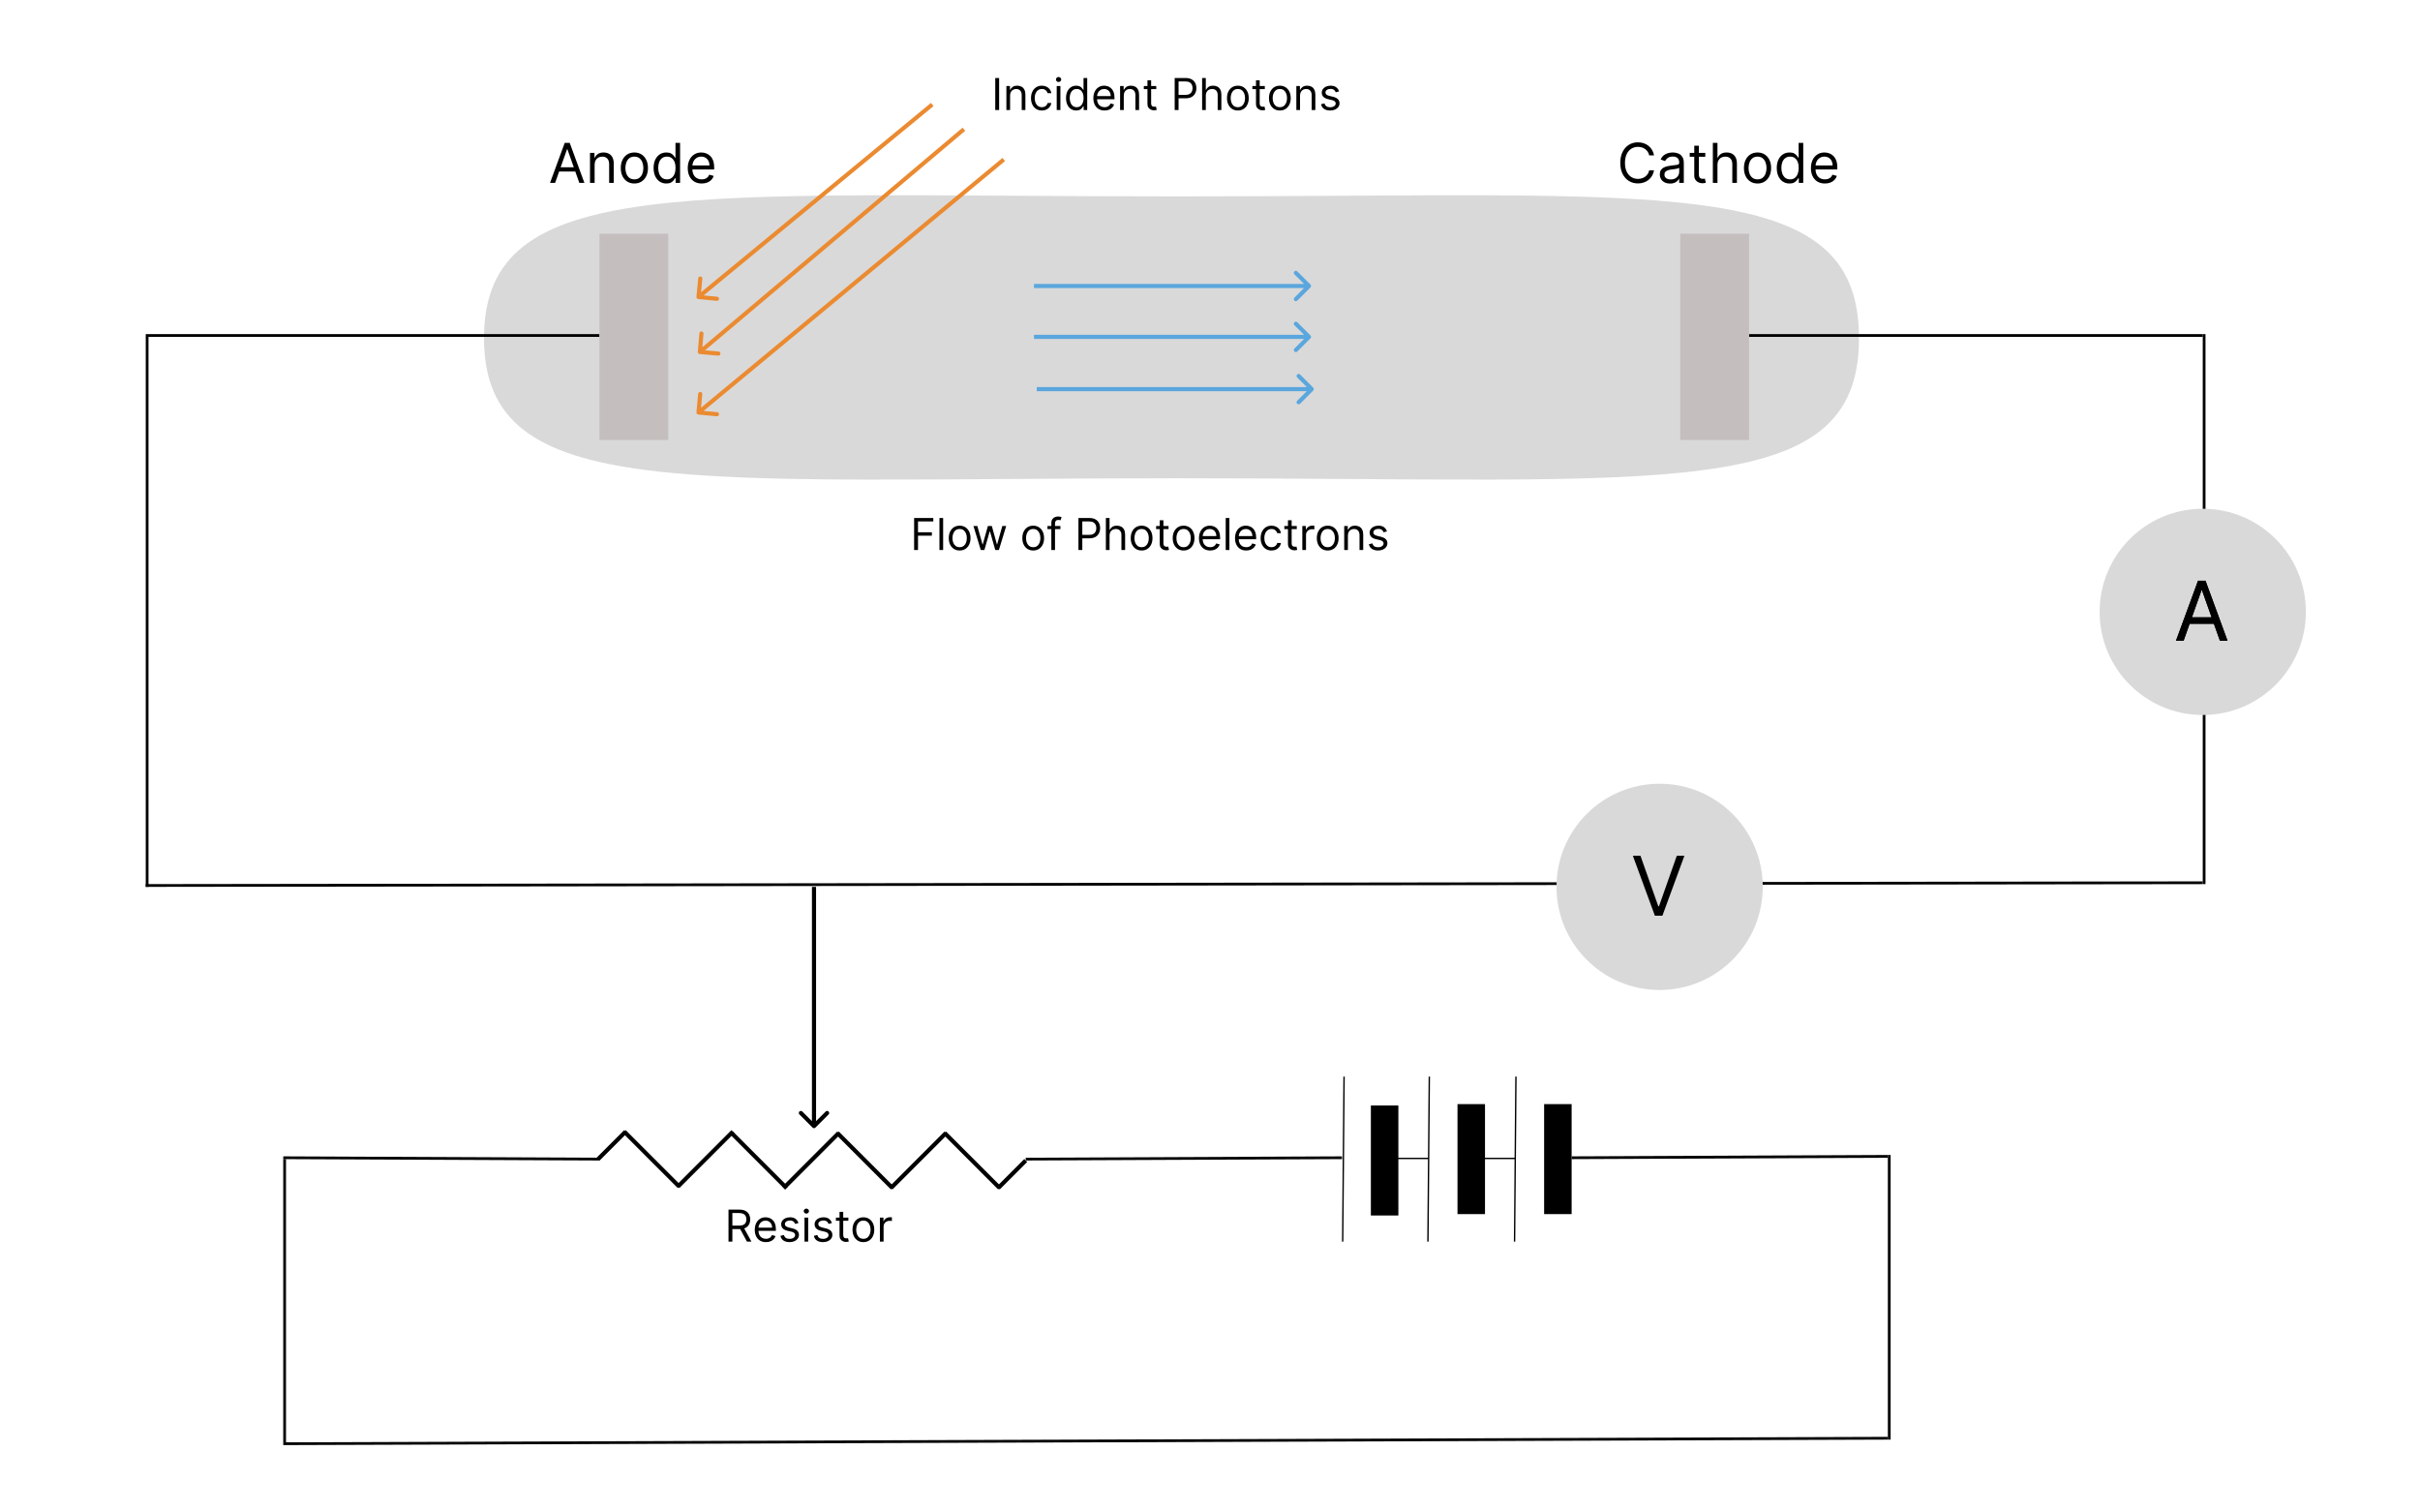 <svg width="800" height="500" viewBox="0 0 1700 1100" fill="none" xmlns="http://www.w3.org/2000/svg">
<path d="M1322 245.954C1322 366.115 1183.66 347.832 826.687 347.832C469.716 347.832 322 366.115 322 245.954C322 125.792 469.716 142.832 826.687 142.832C1183.66 142.832 1322 125.792 1322 245.954Z" fill="#D9D9D9"/>
<line x1="1242" y1="244" x2="1572" y2="244" stroke="black" stroke-width="2"/>
<line x1="77" y1="245" x2="77" y2="645" stroke="black" stroke-width="2"/>
<line x1="1344" y1="840" x2="1344" y2="1047" stroke="black" stroke-width="2"/>
<line x1="177" y1="843" x2="177" y2="1049" stroke="black" stroke-width="2"/>
<line x1="1573" y1="243" x2="1573" y2="643" stroke="black" stroke-width="2"/>
<line x1="76" y1="244" x2="406" y2="244" stroke="black" stroke-width="2"/>
<rect x="406" y="170" width="50" height="150" fill="#C4BEBE"/>
<rect x="967" y="804" width="20" height="80" fill="black"/>
<rect x="1030" y="803" width="20" height="80" fill="black"/>
<rect x="1093" y="803" width="20" height="80" fill="black"/>
<rect x="1192" y="170" width="50" height="150" fill="#C4BEBE"/>
<line x1="75.999" y1="644" x2="1572" y2="642.007" stroke="black" stroke-width="2"/>
<line x1="175.997" y1="1049.99" x2="1343" y2="1046" stroke="black" stroke-width="2"/>
<circle cx="1572" cy="445" r="75" fill="#D9D9D9"/>
<path d="M1558.07 466H1552.53L1568.56 422.364H1574.01L1590.03 466H1584.49L1571.45 429.267H1571.11L1558.07 466ZM1560.12 448.955H1582.45V453.642H1560.12V448.955Z" fill="black"/>
<path d="M1558.07 466H1552.53L1568.56 422.364H1574.01L1590.03 466H1584.49L1571.45 429.267H1571.11L1558.07 466ZM1560.12 448.955H1582.45V453.642H1560.12V448.955Z" fill="black"/>
<circle cx="1177" cy="645" r="75" fill="#D9D9D9"/>
<path d="M1163.07 622.364L1176.03 659.097H1176.54L1189.49 622.364H1195.03L1179.01 666H1173.56L1157.53 622.364H1163.07Z" fill="black"/>
<path d="M560.939 820.061C561.525 820.646 562.475 820.646 563.061 820.061L572.607 810.515C573.192 809.929 573.192 808.979 572.607 808.393C572.021 807.808 571.071 807.808 570.485 808.393L562 816.879L553.515 808.393C552.929 807.808 551.979 807.808 551.393 808.393C550.808 808.979 550.808 809.929 551.393 810.515L560.939 820.061ZM560.5 645V819H563.5V645H560.5Z" fill="black"/>
<line x1="176.004" y1="842" x2="406.004" y2="843" stroke="black" stroke-width="2"/>
<line x1="715.996" y1="843" x2="945.996" y2="842" stroke="black" stroke-width="2"/>
<line x1="1113" y1="842" x2="1343" y2="841" stroke="black" stroke-width="2"/>
<path d="M425 823L405 843" stroke="black" stroke-width="3" stroke-miterlimit="2.613"/>
<path d="M716 844L696 864" stroke="black" stroke-width="3" stroke-miterlimit="2.613"/>
<path d="M618 864L658 824" stroke="black" stroke-width="3" stroke-miterlimit="2.613"/>
<path d="M540 864L580 824" stroke="black" stroke-width="3" stroke-miterlimit="2.613"/>
<path d="M579 824L619 864" stroke="black" stroke-width="3" stroke-miterlimit="2.613"/>
<path d="M502 824L542 864" stroke="black" stroke-width="3" stroke-miterlimit="2.613"/>
<path d="M424 823L464 863" stroke="black" stroke-width="3" stroke-miterlimit="2.613"/>
<path d="M657 824L697 864" stroke="black" stroke-width="3" stroke-miterlimit="2.613"/>
<path d="M463 863L503 823" stroke="black" stroke-width="3" stroke-miterlimit="2.613"/>
<line x1="947.5" y1="783.004" x2="946.5" y2="903.004" stroke="black"/>
<line x1="1009.5" y1="783.004" x2="1008.5" y2="903.004" stroke="black"/>
<line x1="1072.5" y1="783.004" x2="1071.5" y2="903.004" stroke="black"/>
<line x1="981" y1="842.5" x2="1009" y2="842.5" stroke="black"/>
<line x1="1044" y1="842.5" x2="1072" y2="842.5" stroke="black"/>
<path d="M373.716 133H370.023L380.705 103.909H384.341L395.023 133H391.33L382.636 108.511H382.409L373.716 133ZM375.08 121.636H389.966V124.761H375.08V121.636ZM402.452 119.875V133H399.099V111.182H402.338V114.591H402.622C403.134 113.483 403.91 112.593 404.952 111.92C405.993 111.239 407.338 110.898 408.986 110.898C410.463 110.898 411.756 111.201 412.864 111.807C413.972 112.403 414.833 113.312 415.449 114.534C416.064 115.746 416.372 117.28 416.372 119.136V133H413.02V119.364C413.02 117.65 412.575 116.314 411.685 115.358C410.795 114.392 409.573 113.909 408.02 113.909C406.95 113.909 405.993 114.141 405.151 114.605C404.317 115.069 403.659 115.746 403.176 116.636C402.693 117.527 402.452 118.606 402.452 119.875ZM431.362 133.455C429.392 133.455 427.664 132.986 426.177 132.048C424.7 131.111 423.544 129.799 422.711 128.114C421.887 126.428 421.475 124.458 421.475 122.205C421.475 119.932 421.887 117.948 422.711 116.253C423.544 114.558 424.7 113.241 426.177 112.304C427.664 111.366 429.392 110.898 431.362 110.898C433.331 110.898 435.055 111.366 436.532 112.304C438.019 113.241 439.174 114.558 439.998 116.253C440.831 117.948 441.248 119.932 441.248 122.205C441.248 124.458 440.831 126.428 439.998 128.114C439.174 129.799 438.019 131.111 436.532 132.048C435.055 132.986 433.331 133.455 431.362 133.455ZM431.362 130.443C432.858 130.443 434.089 130.06 435.055 129.293C436.021 128.526 436.736 127.517 437.2 126.267C437.664 125.017 437.896 123.663 437.896 122.205C437.896 120.746 437.664 119.387 437.2 118.128C436.736 116.868 436.021 115.85 435.055 115.074C434.089 114.297 432.858 113.909 431.362 113.909C429.865 113.909 428.634 114.297 427.668 115.074C426.702 115.85 425.987 116.868 425.523 118.128C425.059 119.387 424.827 120.746 424.827 122.205C424.827 123.663 425.059 125.017 425.523 126.267C425.987 127.517 426.702 128.526 427.668 129.293C428.634 130.06 429.865 130.443 431.362 130.443ZM454.604 133.455C452.786 133.455 451.18 132.995 449.788 132.077C448.396 131.149 447.307 129.842 446.521 128.156C445.735 126.461 445.342 124.458 445.342 122.148C445.342 119.856 445.735 117.867 446.521 116.182C447.307 114.496 448.401 113.194 449.803 112.276C451.204 111.357 452.823 110.898 454.661 110.898C456.081 110.898 457.203 111.134 458.027 111.608C458.86 112.072 459.495 112.602 459.93 113.199C460.375 113.786 460.721 114.269 460.967 114.648H461.251V103.909H464.604V133H461.365V129.648H460.967C460.721 130.045 460.371 130.547 459.916 131.153C459.462 131.75 458.813 132.285 457.97 132.759C457.127 133.223 456.005 133.455 454.604 133.455ZM455.058 130.443C456.403 130.443 457.539 130.093 458.467 129.392C459.395 128.682 460.101 127.702 460.584 126.452C461.067 125.192 461.308 123.739 461.308 122.091C461.308 120.462 461.071 119.037 460.598 117.815C460.125 116.584 459.424 115.628 458.496 114.946C457.568 114.255 456.422 113.909 455.058 113.909C453.638 113.909 452.454 114.274 451.507 115.003C450.57 115.723 449.864 116.703 449.391 117.943C448.927 119.174 448.695 120.557 448.695 122.091C448.695 123.644 448.931 125.055 449.405 126.324C449.888 127.583 450.598 128.587 451.536 129.335C452.482 130.074 453.657 130.443 455.058 130.443ZM480.357 133.455C478.254 133.455 476.441 132.991 474.916 132.062C473.401 131.125 472.232 129.818 471.408 128.142C470.593 126.456 470.186 124.496 470.186 122.261C470.186 120.027 470.593 118.057 471.408 116.352C472.232 114.638 473.377 113.303 474.845 112.347C476.322 111.381 478.046 110.898 480.016 110.898C481.152 110.898 482.274 111.087 483.382 111.466C484.49 111.845 485.499 112.46 486.408 113.312C487.317 114.155 488.041 115.273 488.581 116.665C489.121 118.057 489.391 119.771 489.391 121.807V123.227H472.572V120.33H485.982C485.982 119.098 485.735 118 485.243 117.034C484.76 116.068 484.069 115.306 483.169 114.747C482.279 114.188 481.228 113.909 480.016 113.909C478.68 113.909 477.525 114.241 476.55 114.903C475.584 115.557 474.84 116.409 474.32 117.46C473.799 118.511 473.538 119.638 473.538 120.841V122.773C473.538 124.42 473.822 125.817 474.391 126.963C474.968 128.099 475.768 128.966 476.791 129.562C477.814 130.15 479.002 130.443 480.357 130.443C481.237 130.443 482.033 130.32 482.743 130.074C483.463 129.818 484.083 129.439 484.604 128.938C485.125 128.426 485.527 127.792 485.811 127.034L489.05 127.943C488.709 129.042 488.136 130.008 487.331 130.841C486.526 131.665 485.532 132.309 484.348 132.773C483.164 133.227 481.834 133.455 480.357 133.455Z" fill="black"/>
<path d="M1172.93 113H1169.41C1169.2 111.987 1168.84 111.097 1168.32 110.33C1167.8 109.562 1167.18 108.919 1166.44 108.398C1165.71 107.867 1164.9 107.47 1164.01 107.205C1163.12 106.939 1162.19 106.807 1161.23 106.807C1159.47 106.807 1157.87 107.252 1156.44 108.142C1155.02 109.032 1153.89 110.344 1153.05 112.077C1152.21 113.81 1151.8 115.936 1151.8 118.455C1151.8 120.973 1152.21 123.099 1153.05 124.832C1153.89 126.565 1155.02 127.877 1156.44 128.767C1157.87 129.657 1159.47 130.102 1161.23 130.102C1162.19 130.102 1163.12 129.97 1164.01 129.705C1164.9 129.439 1165.71 129.046 1166.44 128.526C1167.18 127.995 1167.8 127.347 1168.32 126.58C1168.84 125.803 1169.2 124.913 1169.41 123.909H1172.93C1172.67 125.396 1172.18 126.726 1171.48 127.901C1170.78 129.075 1169.91 130.074 1168.87 130.898C1167.83 131.712 1166.66 132.332 1165.36 132.759C1164.07 133.185 1162.7 133.398 1161.23 133.398C1158.75 133.398 1156.54 132.792 1154.61 131.58C1152.68 130.367 1151.16 128.644 1150.05 126.409C1148.94 124.174 1148.39 121.523 1148.39 118.455C1148.39 115.386 1148.94 112.735 1150.05 110.5C1151.16 108.265 1152.68 106.542 1154.61 105.33C1156.54 104.117 1158.75 103.511 1161.23 103.511C1162.7 103.511 1164.07 103.724 1165.36 104.151C1166.66 104.577 1167.83 105.202 1168.87 106.026C1169.91 106.84 1170.78 107.834 1171.48 109.009C1172.18 110.173 1172.67 111.504 1172.93 113ZM1184.59 133.511C1183.21 133.511 1181.95 133.251 1180.83 132.73C1179.7 132.2 1178.8 131.438 1178.14 130.443C1177.48 129.439 1177.15 128.227 1177.15 126.807C1177.15 125.557 1177.39 124.544 1177.89 123.767C1178.38 122.981 1179.04 122.366 1179.86 121.92C1180.68 121.475 1181.59 121.144 1182.59 120.926C1183.59 120.699 1184.6 120.519 1185.61 120.386C1186.94 120.216 1188.01 120.088 1188.84 120.003C1189.67 119.908 1190.28 119.752 1190.66 119.534C1191.04 119.316 1191.24 118.937 1191.24 118.398V118.284C1191.24 116.883 1190.85 115.794 1190.09 115.017C1189.33 114.241 1188.18 113.852 1186.64 113.852C1185.04 113.852 1183.78 114.203 1182.87 114.903C1181.96 115.604 1181.32 116.352 1180.95 117.148L1177.77 116.011C1178.34 114.686 1179.1 113.653 1180.04 112.915C1181 112.167 1182.04 111.646 1183.17 111.352C1184.31 111.049 1185.42 110.898 1186.52 110.898C1187.22 110.898 1188.03 110.983 1188.94 111.153C1189.86 111.314 1190.74 111.651 1191.59 112.162C1192.45 112.673 1193.17 113.445 1193.74 114.477C1194.31 115.509 1194.59 116.892 1194.59 118.625V133H1191.24V130.045H1191.07C1190.84 130.519 1190.46 131.026 1189.93 131.565C1189.4 132.105 1188.7 132.564 1187.81 132.943C1186.93 133.322 1185.86 133.511 1184.59 133.511ZM1185.1 130.5C1186.43 130.5 1187.54 130.24 1188.45 129.719C1189.37 129.198 1190.06 128.526 1190.53 127.702C1191 126.878 1191.24 126.011 1191.24 125.102V122.034C1191.1 122.205 1190.78 122.361 1190.3 122.503C1189.83 122.635 1189.28 122.754 1188.65 122.858C1188.04 122.953 1187.44 123.038 1186.85 123.114C1186.27 123.18 1185.8 123.237 1185.44 123.284C1184.57 123.398 1183.76 123.582 1183 123.838C1182.25 124.084 1181.65 124.458 1181.18 124.96C1180.73 125.453 1180.5 126.125 1180.5 126.977C1180.5 128.142 1180.93 129.023 1181.79 129.619C1182.66 130.206 1183.77 130.5 1185.1 130.5ZM1210.2 111.182V114.023H1198.89V111.182H1210.2ZM1202.19 105.955H1205.54V126.75C1205.54 127.697 1205.68 128.407 1205.95 128.881C1206.23 129.345 1206.59 129.657 1207.03 129.818C1207.47 129.97 1207.94 130.045 1208.44 130.045C1208.81 130.045 1209.11 130.027 1209.35 129.989C1209.58 129.941 1209.77 129.903 1209.91 129.875L1210.6 132.886C1210.37 132.972 1210.05 133.057 1209.64 133.142C1209.24 133.237 1208.72 133.284 1208.1 133.284C1207.15 133.284 1206.22 133.08 1205.31 132.673C1204.41 132.266 1203.66 131.646 1203.07 130.812C1202.48 129.979 1202.19 128.928 1202.19 127.659V105.955ZM1219.06 119.875V133H1215.71V103.909H1219.06V114.591H1219.35C1219.86 113.464 1220.62 112.569 1221.65 111.906C1222.68 111.234 1224.05 110.898 1225.77 110.898C1227.25 110.898 1228.55 111.196 1229.67 111.793C1230.79 112.38 1231.66 113.284 1232.27 114.506C1232.9 115.718 1233.21 117.261 1233.21 119.136V133H1229.86V119.364C1229.86 117.631 1229.41 116.291 1228.51 115.344C1227.62 114.387 1226.38 113.909 1224.8 113.909C1223.7 113.909 1222.72 114.141 1221.85 114.605C1220.98 115.069 1220.3 115.746 1219.8 116.636C1219.31 117.527 1219.06 118.606 1219.06 119.875ZM1248.21 133.455C1246.24 133.455 1244.51 132.986 1243.02 132.048C1241.54 131.111 1240.39 129.799 1239.55 128.114C1238.73 126.428 1238.32 124.458 1238.32 122.205C1238.32 119.932 1238.73 117.948 1239.55 116.253C1240.39 114.558 1241.54 113.241 1243.02 112.304C1244.51 111.366 1246.24 110.898 1248.21 110.898C1250.17 110.898 1251.9 111.366 1253.38 112.304C1254.86 113.241 1256.02 114.558 1256.84 116.253C1257.67 117.948 1258.09 119.932 1258.09 122.205C1258.09 124.458 1257.67 126.428 1256.84 128.114C1256.02 129.799 1254.86 131.111 1253.38 132.048C1251.9 132.986 1250.17 133.455 1248.21 133.455ZM1248.21 130.443C1249.7 130.443 1250.93 130.06 1251.9 129.293C1252.86 128.526 1253.58 127.517 1254.04 126.267C1254.51 125.017 1254.74 123.663 1254.74 122.205C1254.74 120.746 1254.51 119.387 1254.04 118.128C1253.58 116.868 1252.86 115.85 1251.9 115.074C1250.93 114.297 1249.7 113.909 1248.21 113.909C1246.71 113.909 1245.48 114.297 1244.51 115.074C1243.55 115.85 1242.83 116.868 1242.37 118.128C1241.9 119.387 1241.67 120.746 1241.67 122.205C1241.67 123.663 1241.9 125.017 1242.37 126.267C1242.83 127.517 1243.55 128.526 1244.51 129.293C1245.48 130.06 1246.71 130.443 1248.21 130.443ZM1271.45 133.455C1269.63 133.455 1268.02 132.995 1266.63 132.077C1265.24 131.149 1264.15 129.842 1263.37 128.156C1262.58 126.461 1262.19 124.458 1262.19 122.148C1262.19 119.856 1262.58 117.867 1263.37 116.182C1264.15 114.496 1265.24 113.194 1266.65 112.276C1268.05 111.357 1269.67 110.898 1271.5 110.898C1272.92 110.898 1274.05 111.134 1274.87 111.608C1275.7 112.072 1276.34 112.602 1276.77 113.199C1277.22 113.786 1277.56 114.269 1277.81 114.648H1278.1V103.909H1281.45V133H1278.21V129.648H1277.81C1277.56 130.045 1277.21 130.547 1276.76 131.153C1276.31 131.75 1275.66 132.285 1274.81 132.759C1273.97 133.223 1272.85 133.455 1271.45 133.455ZM1271.9 130.443C1273.25 130.443 1274.38 130.093 1275.31 129.392C1276.24 128.682 1276.94 127.702 1277.43 126.452C1277.91 125.192 1278.15 123.739 1278.15 122.091C1278.15 120.462 1277.92 119.037 1277.44 117.815C1276.97 116.584 1276.27 115.628 1275.34 114.946C1274.41 114.255 1273.27 113.909 1271.9 113.909C1270.48 113.909 1269.3 114.274 1268.35 115.003C1267.41 115.723 1266.71 116.703 1266.23 117.943C1265.77 119.174 1265.54 120.557 1265.54 122.091C1265.54 123.644 1265.78 125.055 1266.25 126.324C1266.73 127.583 1267.44 128.587 1268.38 129.335C1269.33 130.074 1270.5 130.443 1271.9 130.443ZM1297.2 133.455C1295.1 133.455 1293.28 132.991 1291.76 132.062C1290.24 131.125 1289.08 129.818 1288.25 128.142C1287.44 126.456 1287.03 124.496 1287.03 122.261C1287.03 120.027 1287.44 118.057 1288.25 116.352C1289.08 114.638 1290.22 113.303 1291.69 112.347C1293.17 111.381 1294.89 110.898 1296.86 110.898C1298 110.898 1299.12 111.087 1300.23 111.466C1301.33 111.845 1302.34 112.46 1303.25 113.312C1304.16 114.155 1304.88 115.273 1305.42 116.665C1305.96 118.057 1306.23 119.771 1306.23 121.807V123.227H1289.42V120.33H1302.83C1302.83 119.098 1302.58 118 1302.09 117.034C1301.6 116.068 1300.91 115.306 1300.01 114.747C1299.12 114.188 1298.07 113.909 1296.86 113.909C1295.52 113.909 1294.37 114.241 1293.39 114.903C1292.43 115.557 1291.68 116.409 1291.16 117.46C1290.64 118.511 1290.38 119.638 1290.38 120.841V122.773C1290.38 124.42 1290.67 125.817 1291.23 126.963C1291.81 128.099 1292.61 128.966 1293.63 129.562C1294.66 130.15 1295.85 130.443 1297.2 130.443C1298.08 130.443 1298.88 130.32 1299.59 130.074C1300.31 129.818 1300.93 129.439 1301.45 128.938C1301.97 128.426 1302.37 127.792 1302.65 127.034L1305.89 127.943C1305.55 129.042 1304.98 130.008 1304.17 130.841C1303.37 131.665 1302.38 132.309 1301.19 132.773C1300.01 133.227 1298.68 133.455 1297.2 133.455Z" fill="black"/>
<path d="M923.061 209.061C923.646 208.475 923.646 207.525 923.061 206.939L913.515 197.393C912.929 196.808 911.979 196.808 911.393 197.393C910.808 197.979 910.808 198.929 911.393 199.515L919.879 208L911.393 216.485C910.808 217.071 910.808 218.021 911.393 218.607C911.979 219.192 912.929 219.192 913.515 218.607L923.061 209.061ZM722 209.5L922 209.5L922 206.5L722 206.5L722 209.5Z" fill="#5AA6DE"/>
<path d="M925.061 284.061C925.646 283.475 925.646 282.525 925.061 281.939L915.515 272.393C914.929 271.808 913.979 271.808 913.393 272.393C912.808 272.979 912.808 273.929 913.393 274.515L921.879 283L913.393 291.485C912.808 292.071 912.808 293.021 913.393 293.607C913.979 294.192 914.929 294.192 915.515 293.607L925.061 284.061ZM724 284.5L924 284.5L924 281.5L724 281.5L724 284.5Z" fill="#5AA6DE"/>
<path d="M923.061 246.061C923.646 245.475 923.646 244.525 923.061 243.939L913.515 234.393C912.929 233.808 911.979 233.808 911.393 234.393C910.808 234.979 910.808 235.929 911.393 236.515L919.879 245L911.393 253.485C910.808 254.071 910.808 255.021 911.393 255.607C911.979 256.192 912.929 256.192 913.515 255.607L923.061 246.061ZM722 246.5L922 246.5L922 243.5L722 243.5L722 246.5Z" fill="#5AA6DE"/>
<path d="M634.818 400V376.727H648.773V379.227H637.636V387.091H647.727V389.591H637.636V400H634.818ZM655.918 376.727V400H653.236V376.727H655.918ZM667.92 400.364C666.345 400.364 664.962 399.989 663.773 399.239C662.591 398.489 661.667 397.439 661 396.091C660.341 394.742 660.011 393.167 660.011 391.364C660.011 389.545 660.341 387.958 661 386.602C661.667 385.246 662.591 384.193 663.773 383.443C664.962 382.693 666.345 382.318 667.92 382.318C669.496 382.318 670.875 382.693 672.057 383.443C673.246 384.193 674.17 385.246 674.83 386.602C675.496 387.958 675.83 389.545 675.83 391.364C675.83 393.167 675.496 394.742 674.83 396.091C674.17 397.439 673.246 398.489 672.057 399.239C670.875 399.989 669.496 400.364 667.92 400.364ZM667.92 397.955C669.117 397.955 670.102 397.648 670.875 397.034C671.648 396.42 672.22 395.614 672.591 394.614C672.962 393.614 673.148 392.53 673.148 391.364C673.148 390.197 672.962 389.11 672.591 388.102C672.22 387.095 671.648 386.28 670.875 385.659C670.102 385.038 669.117 384.727 667.92 384.727C666.723 384.727 665.739 385.038 664.966 385.659C664.193 386.28 663.621 387.095 663.25 388.102C662.879 389.11 662.693 390.197 662.693 391.364C662.693 392.53 662.879 393.614 663.25 394.614C663.621 395.614 664.193 396.42 664.966 397.034C665.739 397.648 666.723 397.955 667.92 397.955ZM683.284 400L677.966 382.545H680.784L684.557 395.909H684.739L688.466 382.545H691.33L695.011 395.864H695.193L698.966 382.545H701.784L696.466 400H693.83L690.011 386.591H689.739L685.92 400H683.284ZM721.42 400.364C719.845 400.364 718.462 399.989 717.273 399.239C716.091 398.489 715.167 397.439 714.5 396.091C713.841 394.742 713.511 393.167 713.511 391.364C713.511 389.545 713.841 387.958 714.5 386.602C715.167 385.246 716.091 384.193 717.273 383.443C718.462 382.693 719.845 382.318 721.42 382.318C722.996 382.318 724.375 382.693 725.557 383.443C726.746 384.193 727.67 385.246 728.33 386.602C728.996 387.958 729.33 389.545 729.33 391.364C729.33 393.167 728.996 394.742 728.33 396.091C727.67 397.439 726.746 398.489 725.557 399.239C724.375 399.989 722.996 400.364 721.42 400.364ZM721.42 397.955C722.617 397.955 723.602 397.648 724.375 397.034C725.148 396.42 725.72 395.614 726.091 394.614C726.462 393.614 726.648 392.53 726.648 391.364C726.648 390.197 726.462 389.11 726.091 388.102C725.72 387.095 725.148 386.28 724.375 385.659C723.602 385.038 722.617 384.727 721.42 384.727C720.223 384.727 719.239 385.038 718.466 385.659C717.693 386.28 717.121 387.095 716.75 388.102C716.379 389.11 716.193 390.197 716.193 391.364C716.193 392.53 716.379 393.614 716.75 394.614C717.121 395.614 717.693 396.42 718.466 397.034C719.239 397.648 720.223 397.955 721.42 397.955ZM741.196 382.545V384.818H731.787V382.545H741.196ZM734.605 400V380.136C734.605 379.136 734.84 378.303 735.31 377.636C735.779 376.97 736.389 376.47 737.139 376.136C737.889 375.803 738.681 375.636 739.514 375.636C740.173 375.636 740.711 375.689 741.128 375.795C741.545 375.902 741.855 376 742.06 376.091L741.287 378.409C741.151 378.364 740.961 378.307 740.719 378.239C740.484 378.17 740.173 378.136 739.787 378.136C738.901 378.136 738.26 378.36 737.866 378.807C737.48 379.254 737.287 379.909 737.287 380.773V400H734.605ZM754.318 400V376.727H762.182C764.008 376.727 765.5 377.057 766.659 377.716C767.826 378.367 768.689 379.25 769.25 380.364C769.811 381.477 770.091 382.72 770.091 384.091C770.091 385.462 769.811 386.708 769.25 387.83C768.697 388.951 767.841 389.845 766.682 390.511C765.523 391.17 764.038 391.5 762.227 391.5H756.591V389H762.136C763.386 389 764.39 388.784 765.148 388.352C765.905 387.92 766.455 387.337 766.795 386.602C767.144 385.86 767.318 385.023 767.318 384.091C767.318 383.159 767.144 382.326 766.795 381.591C766.455 380.856 765.902 380.28 765.136 379.864C764.371 379.439 763.356 379.227 762.091 379.227H757.136V400H754.318ZM776.949 389.5V400H774.267V376.727H776.949V385.273H777.176C777.585 384.371 778.199 383.655 779.017 383.125C779.843 382.587 780.941 382.318 782.312 382.318C783.502 382.318 784.544 382.557 785.438 383.034C786.331 383.504 787.025 384.227 787.517 385.205C788.017 386.174 788.267 387.409 788.267 388.909V400H785.585V389.091C785.585 387.705 785.225 386.633 784.506 385.875C783.794 385.11 782.805 384.727 781.54 384.727C780.661 384.727 779.873 384.913 779.176 385.284C778.487 385.655 777.941 386.197 777.54 386.909C777.146 387.621 776.949 388.485 776.949 389.5ZM800.264 400.364C798.688 400.364 797.306 399.989 796.116 399.239C794.935 398.489 794.01 397.439 793.344 396.091C792.685 394.742 792.355 393.167 792.355 391.364C792.355 389.545 792.685 387.958 793.344 386.602C794.01 385.246 794.935 384.193 796.116 383.443C797.306 382.693 798.688 382.318 800.264 382.318C801.84 382.318 803.219 382.693 804.401 383.443C805.59 384.193 806.514 385.246 807.173 386.602C807.84 387.958 808.173 389.545 808.173 391.364C808.173 393.167 807.84 394.742 807.173 396.091C806.514 397.439 805.59 398.489 804.401 399.239C803.219 399.989 801.84 400.364 800.264 400.364ZM800.264 397.955C801.461 397.955 802.446 397.648 803.219 397.034C803.991 396.42 804.563 395.614 804.935 394.614C805.306 393.614 805.491 392.53 805.491 391.364C805.491 390.197 805.306 389.11 804.935 388.102C804.563 387.095 803.991 386.28 803.219 385.659C802.446 385.038 801.461 384.727 800.264 384.727C799.067 384.727 798.082 385.038 797.31 385.659C796.537 386.28 795.965 387.095 795.594 388.102C795.223 389.11 795.037 390.197 795.037 391.364C795.037 392.53 795.223 393.614 795.594 394.614C795.965 395.614 796.537 396.42 797.31 397.034C798.082 397.648 799.067 397.955 800.264 397.955ZM819.858 382.545V384.818H810.812V382.545H819.858ZM813.449 378.364H816.131V395C816.131 395.758 816.241 396.326 816.46 396.705C816.688 397.076 816.975 397.326 817.324 397.455C817.68 397.576 818.055 397.636 818.449 397.636C818.744 397.636 818.987 397.621 819.176 397.591C819.366 397.553 819.517 397.523 819.631 397.5L820.176 399.909C819.994 399.977 819.741 400.045 819.415 400.114C819.089 400.189 818.676 400.227 818.176 400.227C817.419 400.227 816.676 400.064 815.949 399.739C815.229 399.413 814.631 398.917 814.153 398.25C813.684 397.583 813.449 396.742 813.449 395.727V378.364ZM830.795 400.364C829.22 400.364 827.837 399.989 826.648 399.239C825.466 398.489 824.542 397.439 823.875 396.091C823.216 394.742 822.886 393.167 822.886 391.364C822.886 389.545 823.216 387.958 823.875 386.602C824.542 385.246 825.466 384.193 826.648 383.443C827.837 382.693 829.22 382.318 830.795 382.318C832.371 382.318 833.75 382.693 834.932 383.443C836.121 384.193 837.045 385.246 837.705 386.602C838.371 387.958 838.705 389.545 838.705 391.364C838.705 393.167 838.371 394.742 837.705 396.091C837.045 397.439 836.121 398.489 834.932 399.239C833.75 399.989 832.371 400.364 830.795 400.364ZM830.795 397.955C831.992 397.955 832.977 397.648 833.75 397.034C834.523 396.42 835.095 395.614 835.466 394.614C835.837 393.614 836.023 392.53 836.023 391.364C836.023 390.197 835.837 389.11 835.466 388.102C835.095 387.095 834.523 386.28 833.75 385.659C832.977 385.038 831.992 384.727 830.795 384.727C829.598 384.727 828.614 385.038 827.841 385.659C827.068 386.28 826.496 387.095 826.125 388.102C825.754 389.11 825.568 390.197 825.568 391.364C825.568 392.53 825.754 393.614 826.125 394.614C826.496 395.614 827.068 396.42 827.841 397.034C828.614 397.648 829.598 397.955 830.795 397.955ZM850.116 400.364C848.435 400.364 846.984 399.992 845.764 399.25C844.552 398.5 843.616 397.455 842.957 396.114C842.306 394.765 841.98 393.197 841.98 391.409C841.98 389.621 842.306 388.045 842.957 386.682C843.616 385.311 844.533 384.242 845.707 383.477C846.889 382.705 848.268 382.318 849.844 382.318C850.753 382.318 851.651 382.47 852.537 382.773C853.423 383.076 854.23 383.568 854.957 384.25C855.685 384.924 856.264 385.818 856.696 386.932C857.128 388.045 857.344 389.417 857.344 391.045V392.182H843.889V389.864H854.616C854.616 388.879 854.42 388 854.026 387.227C853.639 386.455 853.086 385.845 852.366 385.398C851.654 384.951 850.813 384.727 849.844 384.727C848.776 384.727 847.851 384.992 847.071 385.523C846.298 386.045 845.704 386.727 845.287 387.568C844.87 388.409 844.662 389.311 844.662 390.273V391.818C844.662 393.136 844.889 394.254 845.344 395.17C845.806 396.08 846.446 396.773 847.264 397.25C848.082 397.72 849.033 397.955 850.116 397.955C850.821 397.955 851.457 397.856 852.026 397.659C852.601 397.455 853.098 397.152 853.514 396.75C853.931 396.341 854.253 395.833 854.48 395.227L857.071 395.955C856.798 396.833 856.34 397.606 855.696 398.273C855.052 398.932 854.257 399.447 853.31 399.818C852.363 400.182 851.298 400.364 850.116 400.364ZM864.105 376.727V400H861.423V376.727H864.105ZM876.335 400.364C874.653 400.364 873.203 399.992 871.983 399.25C870.771 398.5 869.835 397.455 869.176 396.114C868.525 394.765 868.199 393.197 868.199 391.409C868.199 389.621 868.525 388.045 869.176 386.682C869.835 385.311 870.752 384.242 871.926 383.477C873.108 382.705 874.487 382.318 876.062 382.318C876.972 382.318 877.869 382.47 878.756 382.773C879.642 383.076 880.449 383.568 881.176 384.25C881.903 384.924 882.483 385.818 882.915 386.932C883.347 388.045 883.562 389.417 883.562 391.045V392.182H870.108V389.864H880.835C880.835 388.879 880.638 388 880.244 387.227C879.858 386.455 879.305 385.845 878.585 385.398C877.873 384.951 877.032 384.727 876.062 384.727C874.994 384.727 874.07 384.992 873.29 385.523C872.517 386.045 871.922 386.727 871.506 387.568C871.089 388.409 870.881 389.311 870.881 390.273V391.818C870.881 393.136 871.108 394.254 871.562 395.17C872.025 396.08 872.665 396.773 873.483 397.25C874.301 397.72 875.252 397.955 876.335 397.955C877.04 397.955 877.676 397.856 878.244 397.659C878.82 397.455 879.316 397.152 879.733 396.75C880.15 396.341 880.472 395.833 880.699 395.227L883.29 395.955C883.017 396.833 882.559 397.606 881.915 398.273C881.271 398.932 880.475 399.447 879.528 399.818C878.581 400.182 877.517 400.364 876.335 400.364ZM894.733 400.364C893.097 400.364 891.688 399.977 890.506 399.205C889.324 398.432 888.415 397.367 887.778 396.011C887.142 394.655 886.824 393.106 886.824 391.364C886.824 389.591 887.15 388.027 887.801 386.67C888.46 385.307 889.377 384.242 890.551 383.477C891.733 382.705 893.112 382.318 894.688 382.318C895.915 382.318 897.021 382.545 898.006 383C898.991 383.455 899.797 384.091 900.426 384.909C901.055 385.727 901.445 386.682 901.597 387.773H898.915C898.71 386.977 898.256 386.273 897.551 385.659C896.854 385.038 895.915 384.727 894.733 384.727C893.688 384.727 892.771 385 891.983 385.545C891.203 386.083 890.593 386.845 890.153 387.83C889.722 388.807 889.506 389.955 889.506 391.273C889.506 392.621 889.718 393.795 890.142 394.795C890.574 395.795 891.18 396.572 891.96 397.125C892.748 397.678 893.672 397.955 894.733 397.955C895.43 397.955 896.062 397.833 896.631 397.591C897.199 397.348 897.68 397 898.074 396.545C898.468 396.091 898.748 395.545 898.915 394.909H901.597C901.445 395.939 901.07 396.867 900.472 397.693C899.881 398.511 899.097 399.163 898.119 399.648C897.15 400.125 896.021 400.364 894.733 400.364ZM913.108 382.545V384.818H904.062V382.545H913.108ZM906.699 378.364H909.381V395C909.381 395.758 909.491 396.326 909.71 396.705C909.938 397.076 910.225 397.326 910.574 397.455C910.93 397.576 911.305 397.636 911.699 397.636C911.994 397.636 912.237 397.621 912.426 397.591C912.616 397.553 912.767 397.523 912.881 397.5L913.426 399.909C913.244 399.977 912.991 400.045 912.665 400.114C912.339 400.189 911.926 400.227 911.426 400.227C910.669 400.227 909.926 400.064 909.199 399.739C908.479 399.413 907.881 398.917 907.403 398.25C906.934 397.583 906.699 396.742 906.699 395.727V378.364ZM917.142 400V382.545H919.733V385.182H919.915C920.233 384.318 920.809 383.617 921.642 383.08C922.475 382.542 923.415 382.273 924.46 382.273C924.657 382.273 924.903 382.277 925.199 382.284C925.494 382.292 925.718 382.303 925.869 382.318V385.045C925.778 385.023 925.57 384.989 925.244 384.943C924.926 384.89 924.589 384.864 924.233 384.864C923.384 384.864 922.627 385.042 921.96 385.398C921.301 385.746 920.778 386.231 920.392 386.852C920.013 387.466 919.824 388.167 919.824 388.955V400H917.142ZM935.608 400.364C934.032 400.364 932.65 399.989 931.46 399.239C930.278 398.489 929.354 397.439 928.688 396.091C928.028 394.742 927.699 393.167 927.699 391.364C927.699 389.545 928.028 387.958 928.688 386.602C929.354 385.246 930.278 384.193 931.46 383.443C932.65 382.693 934.032 382.318 935.608 382.318C937.184 382.318 938.563 382.693 939.744 383.443C940.934 384.193 941.858 385.246 942.517 386.602C943.184 387.958 943.517 389.545 943.517 391.364C943.517 393.167 943.184 394.742 942.517 396.091C941.858 397.439 940.934 398.489 939.744 399.239C938.563 399.989 937.184 400.364 935.608 400.364ZM935.608 397.955C936.805 397.955 937.79 397.648 938.562 397.034C939.335 396.42 939.907 395.614 940.278 394.614C940.65 393.614 940.835 392.53 940.835 391.364C940.835 390.197 940.65 389.11 940.278 388.102C939.907 387.095 939.335 386.28 938.562 385.659C937.79 385.038 936.805 384.727 935.608 384.727C934.411 384.727 933.426 385.038 932.653 385.659C931.881 386.28 931.309 387.095 930.938 388.102C930.566 389.11 930.381 390.197 930.381 391.364C930.381 392.53 930.566 393.614 930.938 394.614C931.309 395.614 931.881 396.42 932.653 397.034C933.426 397.648 934.411 397.955 935.608 397.955ZM950.293 389.5V400H947.611V382.545H950.202V385.273H950.429C950.838 384.386 951.459 383.674 952.293 383.136C953.126 382.591 954.202 382.318 955.52 382.318C956.702 382.318 957.736 382.561 958.622 383.045C959.509 383.523 960.198 384.25 960.69 385.227C961.183 386.197 961.429 387.424 961.429 388.909V400H958.747V389.091C958.747 387.72 958.391 386.652 957.679 385.886C956.967 385.114 955.99 384.727 954.747 384.727C953.891 384.727 953.126 384.913 952.452 385.284C951.785 385.655 951.259 386.197 950.872 386.909C950.486 387.621 950.293 388.485 950.293 389.5ZM978.693 386.455L976.284 387.136C976.133 386.735 975.909 386.345 975.614 385.966C975.326 385.58 974.932 385.261 974.432 385.011C973.932 384.761 973.292 384.636 972.511 384.636C971.443 384.636 970.553 384.883 969.841 385.375C969.136 385.86 968.784 386.477 968.784 387.227C968.784 387.894 969.027 388.42 969.511 388.807C969.996 389.193 970.754 389.515 971.784 389.773L974.375 390.409C975.936 390.788 977.098 391.367 977.864 392.148C978.629 392.92 979.011 393.917 979.011 395.136C979.011 396.136 978.723 397.03 978.148 397.818C977.58 398.606 976.784 399.227 975.761 399.682C974.739 400.136 973.549 400.364 972.193 400.364C970.413 400.364 968.939 399.977 967.773 399.205C966.606 398.432 965.867 397.303 965.557 395.818L968.102 395.182C968.345 396.121 968.803 396.826 969.477 397.295C970.159 397.765 971.049 398 972.148 398C973.398 398 974.39 397.735 975.125 397.205C975.867 396.667 976.239 396.023 976.239 395.273C976.239 394.667 976.027 394.159 975.602 393.75C975.178 393.333 974.527 393.023 973.648 392.818L970.739 392.136C969.14 391.758 967.966 391.17 967.216 390.375C966.473 389.572 966.102 388.568 966.102 387.364C966.102 386.379 966.379 385.508 966.932 384.75C967.492 383.992 968.254 383.398 969.216 382.966C970.186 382.534 971.284 382.318 972.511 382.318C974.239 382.318 975.595 382.697 976.58 383.455C977.572 384.212 978.277 385.212 978.693 386.455Z" fill="black"/>
<path d="M499.818 903V879.727H507.682C509.5 879.727 510.992 880.038 512.159 880.659C513.326 881.273 514.189 882.117 514.75 883.193C515.311 884.269 515.591 885.492 515.591 886.864C515.591 888.235 515.311 889.451 514.75 890.511C514.189 891.572 513.33 892.405 512.17 893.011C511.011 893.61 509.53 893.909 507.727 893.909H501.364V891.364H507.636C508.879 891.364 509.879 891.182 510.636 890.818C511.402 890.455 511.955 889.939 512.295 889.273C512.644 888.598 512.818 887.795 512.818 886.864C512.818 885.932 512.644 885.117 512.295 884.42C511.947 883.723 511.39 883.186 510.625 882.807C509.86 882.42 508.848 882.227 507.591 882.227H502.636V903H499.818ZM510.773 892.545L516.5 903H513.227L507.591 892.545H510.773ZM527.054 903.364C525.372 903.364 523.921 902.992 522.702 902.25C521.49 901.5 520.554 900.455 519.895 899.114C519.243 897.765 518.918 896.197 518.918 894.409C518.918 892.621 519.243 891.045 519.895 889.682C520.554 888.311 521.471 887.242 522.645 886.477C523.827 885.705 525.205 885.318 526.781 885.318C527.69 885.318 528.588 885.47 529.474 885.773C530.361 886.076 531.168 886.568 531.895 887.25C532.622 887.924 533.202 888.818 533.634 889.932C534.065 891.045 534.281 892.417 534.281 894.045V895.182H520.827V892.864H531.554C531.554 891.879 531.357 891 530.963 890.227C530.577 889.455 530.024 888.845 529.304 888.398C528.592 887.951 527.751 887.727 526.781 887.727C525.713 887.727 524.789 887.992 524.009 888.523C523.236 889.045 522.641 889.727 522.224 890.568C521.808 891.409 521.599 892.311 521.599 893.273V894.818C521.599 896.136 521.827 897.254 522.281 898.17C522.743 899.08 523.384 899.773 524.202 900.25C525.02 900.72 525.971 900.955 527.054 900.955C527.759 900.955 528.395 900.856 528.963 900.659C529.539 900.455 530.035 900.152 530.452 899.75C530.868 899.341 531.19 898.833 531.418 898.227L534.009 898.955C533.736 899.833 533.277 900.606 532.634 901.273C531.99 901.932 531.194 902.447 530.247 902.818C529.3 903.182 528.236 903.364 527.054 903.364ZM550.724 889.455L548.315 890.136C548.164 889.735 547.94 889.345 547.645 888.966C547.357 888.58 546.963 888.261 546.463 888.011C545.963 887.761 545.323 887.636 544.543 887.636C543.474 887.636 542.584 887.883 541.872 888.375C541.168 888.86 540.815 889.477 540.815 890.227C540.815 890.894 541.058 891.42 541.543 891.807C542.027 892.193 542.785 892.515 543.815 892.773L546.406 893.409C547.967 893.788 549.13 894.367 549.895 895.148C550.66 895.92 551.043 896.917 551.043 898.136C551.043 899.136 550.755 900.03 550.179 900.818C549.611 901.606 548.815 902.227 547.793 902.682C546.77 903.136 545.58 903.364 544.224 903.364C542.444 903.364 540.971 902.977 539.804 902.205C538.637 901.432 537.899 900.303 537.588 898.818L540.134 898.182C540.376 899.121 540.834 899.826 541.509 900.295C542.19 900.765 543.08 901 544.179 901C545.429 901 546.421 900.735 547.156 900.205C547.899 899.667 548.27 899.023 548.27 898.273C548.27 897.667 548.058 897.159 547.634 896.75C547.209 896.333 546.558 896.023 545.679 895.818L542.77 895.136C541.171 894.758 539.997 894.17 539.247 893.375C538.505 892.572 538.134 891.568 538.134 890.364C538.134 889.379 538.41 888.508 538.963 887.75C539.524 886.992 540.285 886.398 541.247 885.966C542.217 885.534 543.315 885.318 544.543 885.318C546.27 885.318 547.626 885.697 548.611 886.455C549.603 887.212 550.308 888.212 550.724 889.455ZM555.08 903V885.545H557.761V903H555.08ZM556.443 882.636C555.92 882.636 555.47 882.458 555.091 882.102C554.72 881.746 554.534 881.318 554.534 880.818C554.534 880.318 554.72 879.89 555.091 879.534C555.47 879.178 555.92 879 556.443 879C556.966 879 557.413 879.178 557.784 879.534C558.163 879.89 558.352 880.318 558.352 880.818C558.352 881.318 558.163 881.746 557.784 882.102C557.413 882.458 556.966 882.636 556.443 882.636ZM575.037 889.455L572.628 890.136C572.476 889.735 572.253 889.345 571.957 888.966C571.67 888.58 571.276 888.261 570.776 888.011C570.276 887.761 569.635 887.636 568.855 887.636C567.787 887.636 566.897 887.883 566.185 888.375C565.48 888.86 565.128 889.477 565.128 890.227C565.128 890.894 565.37 891.42 565.855 891.807C566.34 892.193 567.098 892.515 568.128 892.773L570.719 893.409C572.279 893.788 573.442 894.367 574.207 895.148C574.973 895.92 575.355 896.917 575.355 898.136C575.355 899.136 575.067 900.03 574.491 900.818C573.923 901.606 573.128 902.227 572.105 902.682C571.082 903.136 569.893 903.364 568.537 903.364C566.757 903.364 565.283 902.977 564.116 902.205C562.95 901.432 562.211 900.303 561.901 898.818L564.446 898.182C564.688 899.121 565.147 899.826 565.821 900.295C566.503 900.765 567.393 901 568.491 901C569.741 901 570.734 900.735 571.469 900.205C572.211 899.667 572.582 899.023 572.582 898.273C572.582 897.667 572.37 897.159 571.946 896.75C571.522 896.333 570.87 896.023 569.991 895.818L567.082 895.136C565.484 894.758 564.31 894.17 563.56 893.375C562.817 892.572 562.446 891.568 562.446 890.364C562.446 889.379 562.723 888.508 563.276 887.75C563.836 886.992 564.598 886.398 565.56 885.966C566.529 885.534 567.628 885.318 568.855 885.318C570.582 885.318 571.938 885.697 572.923 886.455C573.916 887.212 574.62 888.212 575.037 889.455ZM586.983 885.545V887.818H577.938V885.545H586.983ZM580.574 881.364H583.256V898C583.256 898.758 583.366 899.326 583.585 899.705C583.813 900.076 584.1 900.326 584.449 900.455C584.805 900.576 585.18 900.636 585.574 900.636C585.869 900.636 586.112 900.621 586.301 900.591C586.491 900.553 586.642 900.523 586.756 900.5L587.301 902.909C587.119 902.977 586.866 903.045 586.54 903.114C586.214 903.189 585.801 903.227 585.301 903.227C584.544 903.227 583.801 903.064 583.074 902.739C582.354 902.413 581.756 901.917 581.278 901.25C580.809 900.583 580.574 899.742 580.574 898.727V881.364ZM597.92 903.364C596.345 903.364 594.962 902.989 593.773 902.239C592.591 901.489 591.667 900.439 591 899.091C590.341 897.742 590.011 896.167 590.011 894.364C590.011 892.545 590.341 890.958 591 889.602C591.667 888.246 592.591 887.193 593.773 886.443C594.962 885.693 596.345 885.318 597.92 885.318C599.496 885.318 600.875 885.693 602.057 886.443C603.246 887.193 604.17 888.246 604.83 889.602C605.496 890.958 605.83 892.545 605.83 894.364C605.83 896.167 605.496 897.742 604.83 899.091C604.17 900.439 603.246 901.489 602.057 902.239C600.875 902.989 599.496 903.364 597.92 903.364ZM597.92 900.955C599.117 900.955 600.102 900.648 600.875 900.034C601.648 899.42 602.22 898.614 602.591 897.614C602.962 896.614 603.148 895.53 603.148 894.364C603.148 893.197 602.962 892.11 602.591 891.102C602.22 890.095 601.648 889.28 600.875 888.659C600.102 888.038 599.117 887.727 597.92 887.727C596.723 887.727 595.739 888.038 594.966 888.659C594.193 889.28 593.621 890.095 593.25 891.102C592.879 892.11 592.693 893.197 592.693 894.364C592.693 895.53 592.879 896.614 593.25 897.614C593.621 898.614 594.193 899.42 594.966 900.034C595.739 900.648 596.723 900.955 597.92 900.955ZM609.923 903V885.545H612.514V888.182H612.696C613.014 887.318 613.59 886.617 614.423 886.08C615.257 885.542 616.196 885.273 617.241 885.273C617.438 885.273 617.685 885.277 617.98 885.284C618.276 885.292 618.499 885.303 618.651 885.318V888.045C618.56 888.023 618.351 887.989 618.026 887.943C617.707 887.89 617.37 887.864 617.014 887.864C616.166 887.864 615.408 888.042 614.741 888.398C614.082 888.746 613.56 889.231 613.173 889.852C612.795 890.466 612.605 891.167 612.605 891.955V903H609.923Z" fill="black"/>
<path d="M476.507 215.855C476.427 216.68 477.031 217.413 477.856 217.493L491.293 218.793C492.117 218.873 492.85 218.269 492.93 217.445C493.01 216.62 492.406 215.887 491.582 215.807L479.638 214.651L480.793 202.707C480.873 201.883 480.269 201.15 479.445 201.07C478.62 200.99 477.887 201.594 477.807 202.418L476.507 215.855ZM647.046 74.842L477.046 214.842L478.954 217.158L648.954 77.158L647.046 74.842Z" fill="#EB8A30"/>
<path d="M476.507 299.86C476.429 300.685 477.035 301.416 477.86 301.493L491.301 302.752C492.126 302.829 492.858 302.223 492.935 301.398C493.012 300.573 492.406 299.842 491.581 299.765L479.633 298.646L480.752 286.699C480.829 285.874 480.223 285.142 479.398 285.065C478.573 284.988 477.842 285.594 477.765 286.419L476.507 299.86ZM699.043 114.845L477.043 298.845L478.957 301.155L700.957 117.155L699.043 114.845Z" fill="#EB8A30"/>
<path d="M477.505 255.873C477.435 256.699 478.048 257.425 478.873 257.495L492.325 258.635C493.151 258.705 493.876 258.092 493.946 257.267C494.016 256.441 493.404 255.715 492.578 255.645L480.621 254.632L481.635 242.675C481.705 241.849 481.092 241.124 480.267 241.054C479.441 240.984 478.715 241.596 478.645 242.422L477.505 255.873ZM670.033 92.854L478.033 254.854L479.967 257.146L671.967 95.146L670.033 92.854Z" fill="#EB8A30"/>
<path d="M696.636 56.727V80H693.818V56.727H696.636ZM704.605 69.5V80H701.923V62.545H704.514V65.273H704.741C705.151 64.386 705.772 63.674 706.605 63.136C707.438 62.591 708.514 62.318 709.832 62.318C711.014 62.318 712.048 62.561 712.935 63.045C713.821 63.523 714.51 64.25 715.003 65.227C715.495 66.197 715.741 67.424 715.741 68.909V80H713.06V69.091C713.06 67.72 712.704 66.651 711.991 65.886C711.279 65.114 710.302 64.727 709.06 64.727C708.204 64.727 707.438 64.913 706.764 65.284C706.098 65.655 705.571 66.197 705.185 66.909C704.798 67.621 704.605 68.485 704.605 69.5ZM727.733 80.364C726.097 80.364 724.688 79.977 723.506 79.204C722.324 78.432 721.415 77.367 720.778 76.011C720.142 74.655 719.824 73.106 719.824 71.364C719.824 69.591 720.15 68.026 720.801 66.671C721.46 65.307 722.377 64.242 723.551 63.477C724.733 62.705 726.112 62.318 727.688 62.318C728.915 62.318 730.021 62.545 731.006 63C731.991 63.455 732.797 64.091 733.426 64.909C734.055 65.727 734.445 66.682 734.597 67.773H731.915C731.71 66.977 731.256 66.273 730.551 65.659C729.854 65.038 728.915 64.727 727.733 64.727C726.688 64.727 725.771 65 724.983 65.546C724.203 66.083 723.593 66.845 723.153 67.829C722.722 68.807 722.506 69.954 722.506 71.273C722.506 72.621 722.718 73.796 723.142 74.796C723.574 75.796 724.18 76.572 724.96 77.125C725.748 77.678 726.672 77.954 727.733 77.954C728.43 77.954 729.062 77.833 729.631 77.591C730.199 77.349 730.68 77 731.074 76.546C731.468 76.091 731.748 75.546 731.915 74.909H734.597C734.445 75.939 734.07 76.867 733.472 77.693C732.881 78.511 732.097 79.163 731.119 79.648C730.15 80.125 729.021 80.364 727.733 80.364ZM738.517 80V62.545H741.199V80H738.517ZM739.881 59.636C739.358 59.636 738.907 59.458 738.528 59.102C738.157 58.746 737.972 58.318 737.972 57.818C737.972 57.318 738.157 56.89 738.528 56.534C738.907 56.178 739.358 56 739.881 56C740.403 56 740.85 56.178 741.222 56.534C741.6 56.89 741.79 57.318 741.79 57.818C741.79 58.318 741.6 58.746 741.222 59.102C740.85 59.458 740.403 59.636 739.881 59.636ZM752.702 80.364C751.247 80.364 749.963 79.996 748.849 79.261C747.736 78.519 746.865 77.474 746.236 76.125C745.607 74.769 745.293 73.167 745.293 71.318C745.293 69.485 745.607 67.894 746.236 66.546C746.865 65.197 747.74 64.155 748.861 63.42C749.982 62.686 751.277 62.318 752.747 62.318C753.884 62.318 754.781 62.508 755.44 62.886C756.107 63.258 756.615 63.682 756.963 64.159C757.319 64.629 757.596 65.015 757.793 65.318H758.02V56.727H760.702V80H758.111V77.318H757.793C757.596 77.636 757.315 78.038 756.952 78.523C756.588 79 756.069 79.428 755.395 79.807C754.721 80.178 753.823 80.364 752.702 80.364ZM753.065 77.954C754.141 77.954 755.05 77.674 755.793 77.114C756.535 76.546 757.099 75.761 757.486 74.761C757.872 73.754 758.065 72.591 758.065 71.273C758.065 69.97 757.876 68.829 757.497 67.852C757.118 66.867 756.558 66.102 755.815 65.557C755.073 65.004 754.156 64.727 753.065 64.727C751.929 64.727 750.982 65.019 750.224 65.602C749.474 66.178 748.91 66.962 748.531 67.954C748.16 68.939 747.974 70.046 747.974 71.273C747.974 72.515 748.164 73.644 748.543 74.659C748.929 75.667 749.497 76.47 750.247 77.068C751.005 77.659 751.944 77.954 753.065 77.954ZM773.304 80.364C771.622 80.364 770.171 79.992 768.952 79.25C767.74 78.5 766.804 77.454 766.145 76.114C765.493 74.765 765.168 73.197 765.168 71.409C765.168 69.621 765.493 68.046 766.145 66.682C766.804 65.311 767.721 64.242 768.895 63.477C770.077 62.705 771.455 62.318 773.031 62.318C773.94 62.318 774.838 62.47 775.724 62.773C776.611 63.076 777.418 63.568 778.145 64.25C778.872 64.924 779.452 65.818 779.884 66.932C780.315 68.046 780.531 69.417 780.531 71.046V72.182H767.077V69.864H777.804C777.804 68.879 777.607 68 777.213 67.227C776.827 66.454 776.274 65.845 775.554 65.398C774.842 64.951 774.001 64.727 773.031 64.727C771.963 64.727 771.039 64.992 770.259 65.523C769.486 66.046 768.891 66.727 768.474 67.568C768.058 68.409 767.849 69.311 767.849 70.273V71.818C767.849 73.136 768.077 74.254 768.531 75.171C768.993 76.079 769.634 76.773 770.452 77.25C771.27 77.72 772.221 77.954 773.304 77.954C774.009 77.954 774.645 77.856 775.213 77.659C775.789 77.454 776.285 77.151 776.702 76.75C777.118 76.341 777.44 75.833 777.668 75.227L780.259 75.954C779.986 76.833 779.527 77.606 778.884 78.273C778.24 78.932 777.444 79.447 776.497 79.818C775.55 80.182 774.486 80.364 773.304 80.364ZM787.293 69.5V80H784.611V62.545H787.202V65.273H787.429C787.838 64.386 788.459 63.674 789.293 63.136C790.126 62.591 791.202 62.318 792.52 62.318C793.702 62.318 794.736 62.561 795.622 63.045C796.509 63.523 797.198 64.25 797.69 65.227C798.183 66.197 798.429 67.424 798.429 68.909V80H795.747V69.091C795.747 67.72 795.391 66.651 794.679 65.886C793.967 65.114 792.99 64.727 791.747 64.727C790.891 64.727 790.126 64.913 789.452 65.284C788.785 65.655 788.259 66.197 787.872 66.909C787.486 67.621 787.293 68.485 787.293 69.5ZM810.92 62.545V64.818H801.875V62.545H810.92ZM804.511 58.364H807.193V75C807.193 75.758 807.303 76.326 807.523 76.704C807.75 77.076 808.038 77.326 808.386 77.454C808.742 77.576 809.117 77.636 809.511 77.636C809.807 77.636 810.049 77.621 810.239 77.591C810.428 77.553 810.58 77.523 810.693 77.5L811.239 79.909C811.057 79.977 810.803 80.046 810.477 80.114C810.152 80.189 809.739 80.227 809.239 80.227C808.481 80.227 807.739 80.064 807.011 79.739C806.292 79.413 805.693 78.917 805.216 78.25C804.746 77.583 804.511 76.742 804.511 75.727V58.364ZM824.318 80V56.727H832.182C834.008 56.727 835.5 57.057 836.659 57.716C837.826 58.367 838.689 59.25 839.25 60.364C839.811 61.477 840.091 62.72 840.091 64.091C840.091 65.462 839.811 66.708 839.25 67.829C838.697 68.951 837.841 69.845 836.682 70.511C835.523 71.171 834.038 71.5 832.227 71.5H826.591V69H832.136C833.386 69 834.39 68.784 835.148 68.352C835.905 67.921 836.455 67.337 836.795 66.602C837.144 65.86 837.318 65.023 837.318 64.091C837.318 63.159 837.144 62.326 836.795 61.591C836.455 60.856 835.902 60.28 835.136 59.864C834.371 59.439 833.356 59.227 832.091 59.227H827.136V80H824.318ZM846.949 69.5V80H844.267V56.727H846.949V65.273H847.176C847.585 64.371 848.199 63.655 849.017 63.125C849.843 62.587 850.941 62.318 852.312 62.318C853.502 62.318 854.544 62.557 855.438 63.034C856.331 63.504 857.025 64.227 857.517 65.204C858.017 66.174 858.267 67.409 858.267 68.909V80H855.585V69.091C855.585 67.704 855.225 66.633 854.506 65.875C853.794 65.11 852.805 64.727 851.54 64.727C850.661 64.727 849.873 64.913 849.176 65.284C848.487 65.655 847.941 66.197 847.54 66.909C847.146 67.621 846.949 68.485 846.949 69.5ZM870.264 80.364C868.688 80.364 867.306 79.989 866.116 79.239C864.935 78.489 864.01 77.439 863.344 76.091C862.685 74.742 862.355 73.167 862.355 71.364C862.355 69.546 862.685 67.958 863.344 66.602C864.01 65.246 864.935 64.193 866.116 63.443C867.306 62.693 868.688 62.318 870.264 62.318C871.84 62.318 873.219 62.693 874.401 63.443C875.59 64.193 876.514 65.246 877.173 66.602C877.84 67.958 878.173 69.546 878.173 71.364C878.173 73.167 877.84 74.742 877.173 76.091C876.514 77.439 875.59 78.489 874.401 79.239C873.219 79.989 871.84 80.364 870.264 80.364ZM870.264 77.954C871.461 77.954 872.446 77.648 873.219 77.034C873.991 76.421 874.563 75.614 874.935 74.614C875.306 73.614 875.491 72.53 875.491 71.364C875.491 70.197 875.306 69.11 874.935 68.102C874.563 67.095 873.991 66.28 873.219 65.659C872.446 65.038 871.461 64.727 870.264 64.727C869.067 64.727 868.082 65.038 867.31 65.659C866.537 66.28 865.965 67.095 865.594 68.102C865.223 69.11 865.037 70.197 865.037 71.364C865.037 72.53 865.223 73.614 865.594 74.614C865.965 75.614 866.537 76.421 867.31 77.034C868.082 77.648 869.067 77.954 870.264 77.954ZM889.858 62.545V64.818H880.812V62.545H889.858ZM883.449 58.364H886.131V75C886.131 75.758 886.241 76.326 886.46 76.704C886.688 77.076 886.975 77.326 887.324 77.454C887.68 77.576 888.055 77.636 888.449 77.636C888.744 77.636 888.987 77.621 889.176 77.591C889.366 77.553 889.517 77.523 889.631 77.5L890.176 79.909C889.994 79.977 889.741 80.046 889.415 80.114C889.089 80.189 888.676 80.227 888.176 80.227C887.419 80.227 886.676 80.064 885.949 79.739C885.229 79.413 884.631 78.917 884.153 78.25C883.684 77.583 883.449 76.742 883.449 75.727V58.364ZM900.795 80.364C899.22 80.364 897.837 79.989 896.648 79.239C895.466 78.489 894.542 77.439 893.875 76.091C893.216 74.742 892.886 73.167 892.886 71.364C892.886 69.546 893.216 67.958 893.875 66.602C894.542 65.246 895.466 64.193 896.648 63.443C897.837 62.693 899.22 62.318 900.795 62.318C902.371 62.318 903.75 62.693 904.932 63.443C906.121 64.193 907.045 65.246 907.705 66.602C908.371 67.958 908.705 69.546 908.705 71.364C908.705 73.167 908.371 74.742 907.705 76.091C907.045 77.439 906.121 78.489 904.932 79.239C903.75 79.989 902.371 80.364 900.795 80.364ZM900.795 77.954C901.992 77.954 902.977 77.648 903.75 77.034C904.523 76.421 905.095 75.614 905.466 74.614C905.837 73.614 906.023 72.53 906.023 71.364C906.023 70.197 905.837 69.11 905.466 68.102C905.095 67.095 904.523 66.28 903.75 65.659C902.977 65.038 901.992 64.727 900.795 64.727C899.598 64.727 898.614 65.038 897.841 65.659C897.068 66.28 896.496 67.095 896.125 68.102C895.754 69.11 895.568 70.197 895.568 71.364C895.568 72.53 895.754 73.614 896.125 74.614C896.496 75.614 897.068 76.421 897.841 77.034C898.614 77.648 899.598 77.954 900.795 77.954ZM915.48 69.5V80H912.798V62.545H915.389V65.273H915.616C916.026 64.386 916.647 63.674 917.48 63.136C918.313 62.591 919.389 62.318 920.707 62.318C921.889 62.318 922.923 62.561 923.81 63.045C924.696 63.523 925.385 64.25 925.878 65.227C926.37 66.197 926.616 67.424 926.616 68.909V80H923.935V69.091C923.935 67.72 923.579 66.651 922.866 65.886C922.154 65.114 921.177 64.727 919.935 64.727C919.079 64.727 918.313 64.913 917.639 65.284C916.973 65.655 916.446 66.197 916.06 66.909C915.673 67.621 915.48 68.485 915.48 69.5ZM943.881 66.454L941.472 67.136C941.32 66.735 941.097 66.345 940.801 65.966C940.513 65.579 940.119 65.261 939.619 65.011C939.119 64.761 938.479 64.636 937.699 64.636C936.631 64.636 935.741 64.883 935.028 65.375C934.324 65.86 933.972 66.477 933.972 67.227C933.972 67.894 934.214 68.421 934.699 68.807C935.184 69.193 935.941 69.515 936.972 69.773L939.562 70.409C941.123 70.788 942.286 71.367 943.051 72.148C943.816 72.921 944.199 73.917 944.199 75.136C944.199 76.136 943.911 77.03 943.335 77.818C942.767 78.606 941.972 79.227 940.949 79.682C939.926 80.136 938.737 80.364 937.381 80.364C935.6 80.364 934.127 79.977 932.96 79.204C931.794 78.432 931.055 77.303 930.744 75.818L933.29 75.182C933.532 76.121 933.991 76.826 934.665 77.296C935.347 77.765 936.237 78 937.335 78C938.585 78 939.578 77.735 940.312 77.204C941.055 76.667 941.426 76.023 941.426 75.273C941.426 74.667 941.214 74.159 940.79 73.75C940.366 73.333 939.714 73.023 938.835 72.818L935.926 72.136C934.328 71.758 933.153 71.171 932.403 70.375C931.661 69.572 931.29 68.568 931.29 67.364C931.29 66.379 931.566 65.508 932.119 64.75C932.68 63.992 933.441 63.398 934.403 62.966C935.373 62.534 936.472 62.318 937.699 62.318C939.426 62.318 940.782 62.697 941.767 63.455C942.759 64.212 943.464 65.212 943.881 66.454Z" fill="black"/>
</svg>
